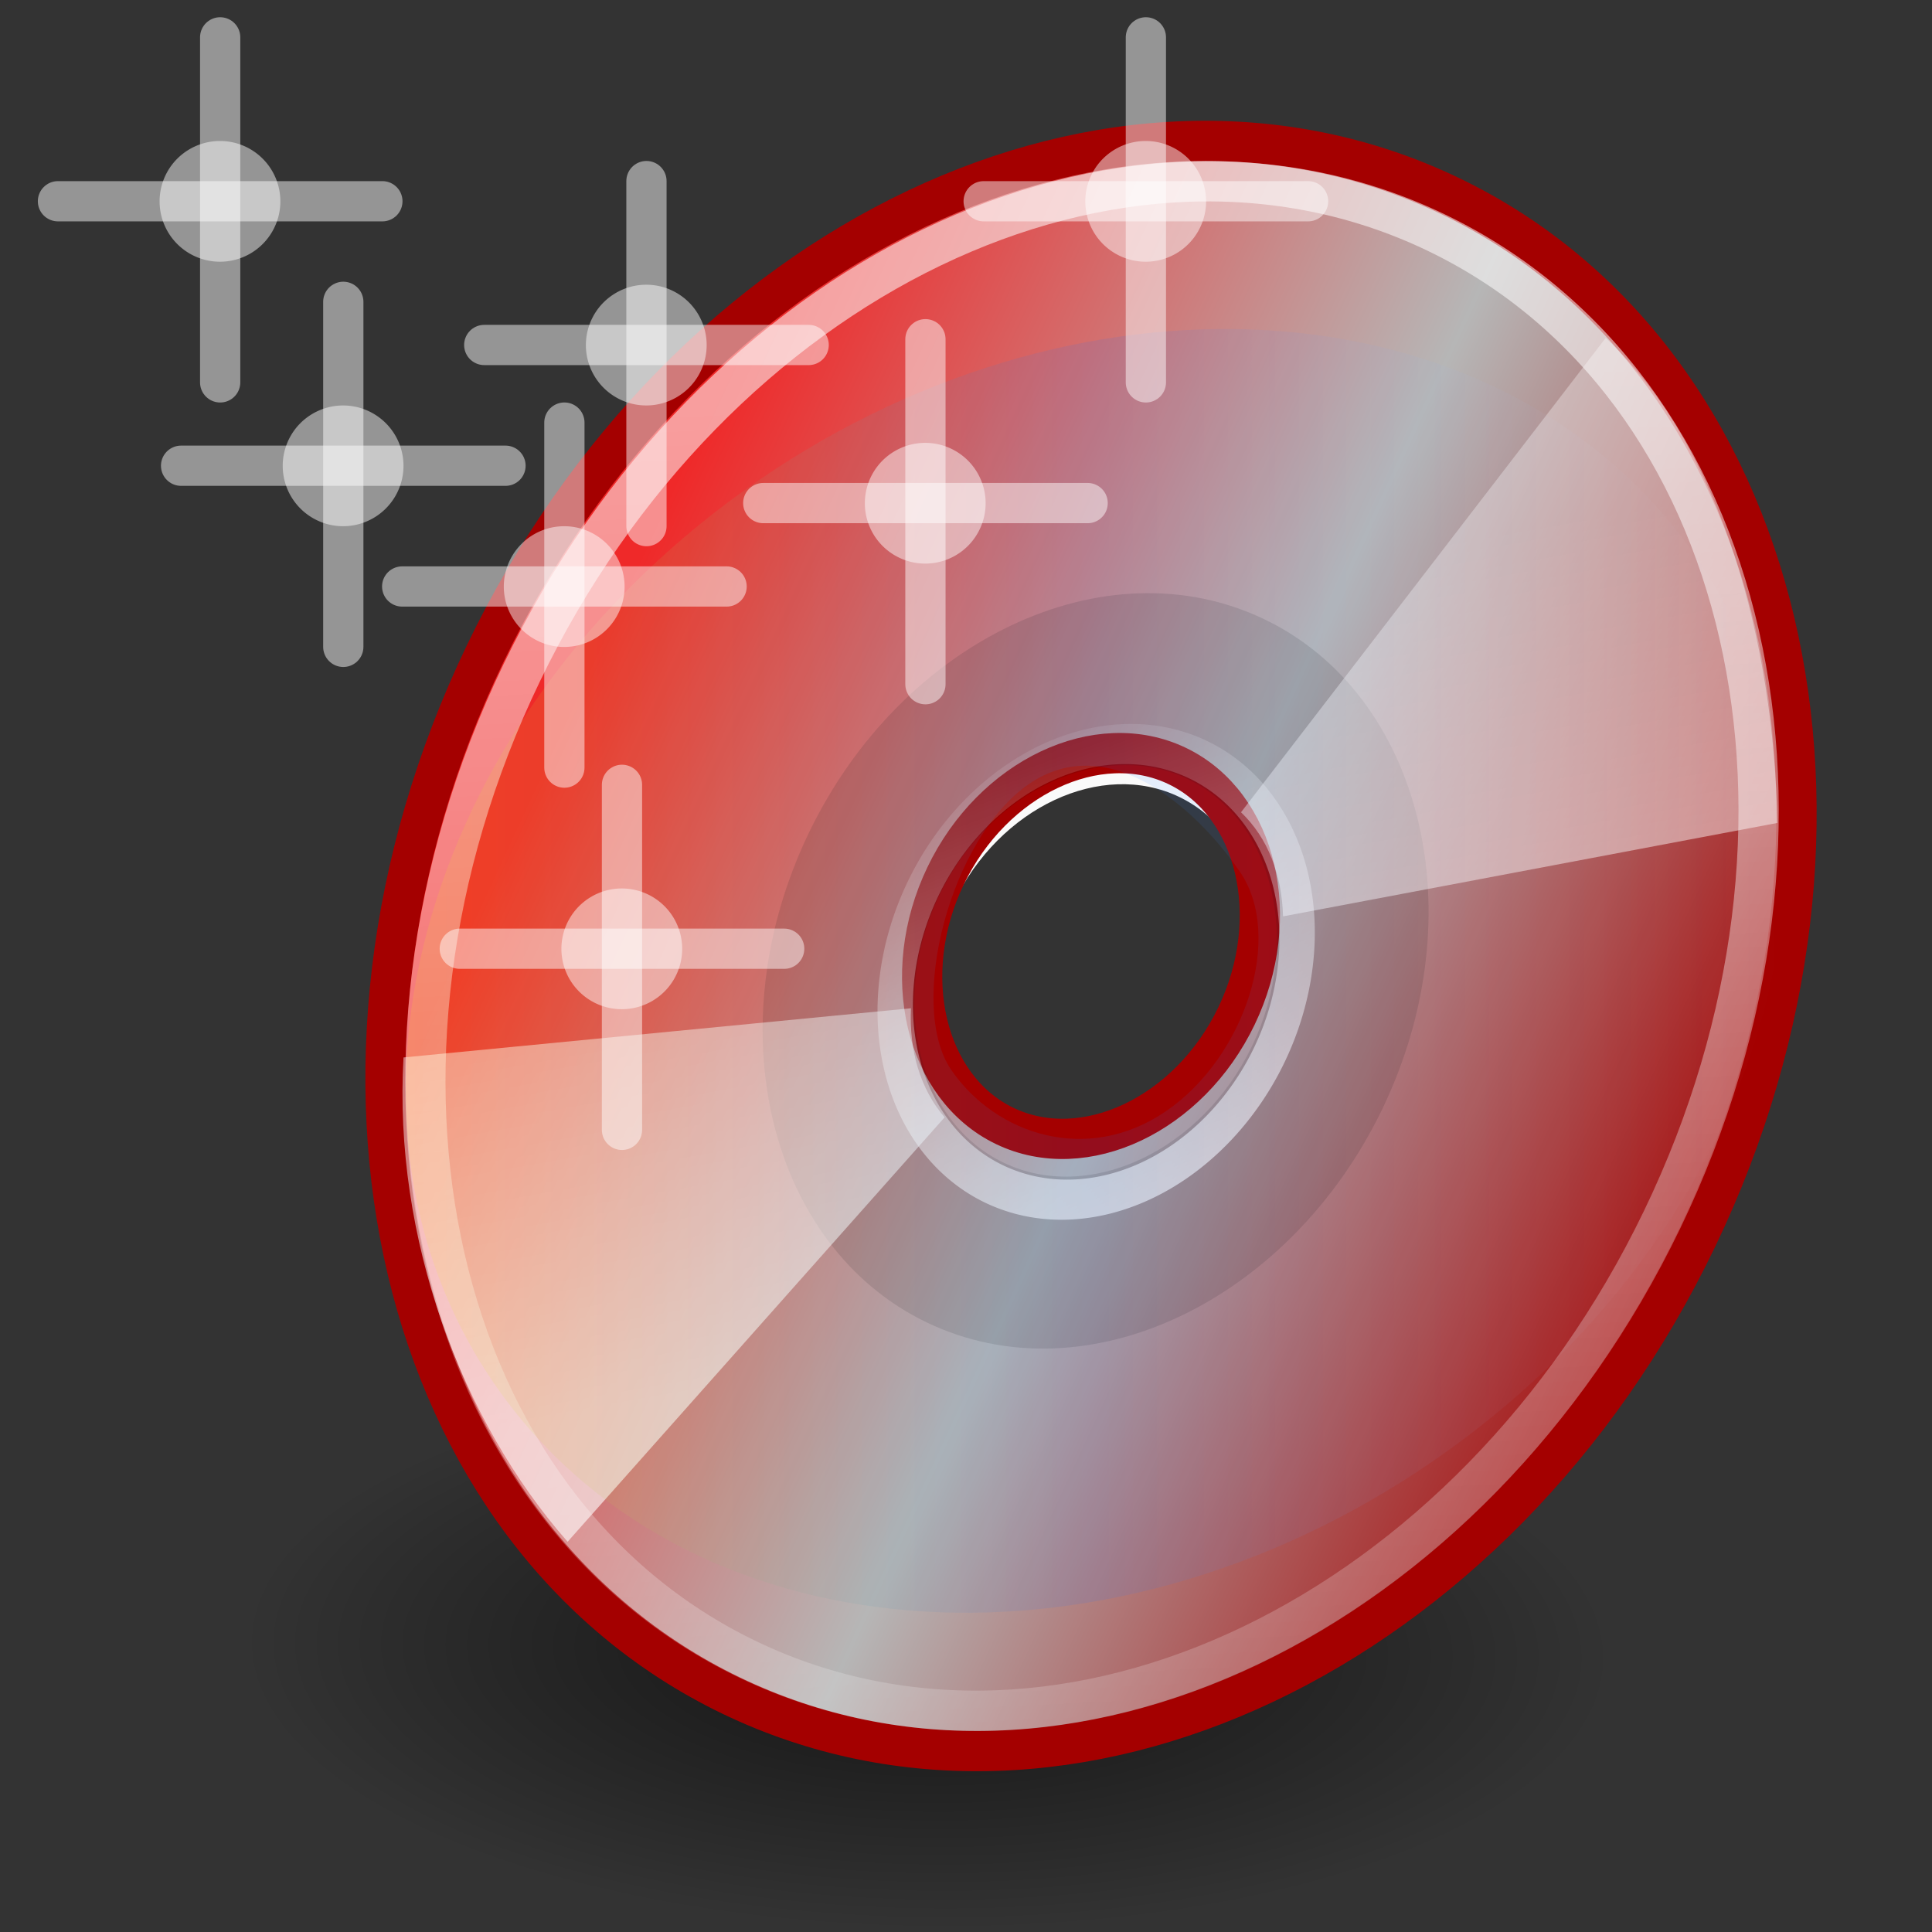 <?xml version="1.0" encoding="UTF-8" standalone="no"?>
<!-- Created with Inkscape (http://www.inkscape.org/) -->
<svg
   xmlns:dc="http://purl.org/dc/elements/1.1/"
   xmlns:cc="http://web.resource.org/cc/"
   xmlns:rdf="http://www.w3.org/1999/02/22-rdf-syntax-ns#"
   xmlns:svg="http://www.w3.org/2000/svg"
   xmlns="http://www.w3.org/2000/svg"
   xmlns:xlink="http://www.w3.org/1999/xlink"
   xmlns:sodipodi="http://inkscape.sourceforge.net/DTD/sodipodi-0.dtd"
   xmlns:inkscape="http://www.inkscape.org/namespaces/inkscape"
   width="48px"
   height="48px"
   id="svg1306"
   sodipodi:version="0.32"
   inkscape:version="0.43"
   sodipodi:docbase="/home/andreas/projekt/tango/scalable"
   sodipodi:docname="k3b.svg">
  <rect width="100%" height="100%" fill="#333333" stroke="none"/>
  <defs
     id="defs1308">
    <linearGradient
       inkscape:collect="always"
       xlink:href="#linearGradient6028"
       id="linearGradient10578"
       gradientUnits="userSpaceOnUse"
       x1="28.703"
       y1="31.495"
       x2="17.743"
       y2="18.367" />
    <linearGradient
       inkscape:collect="always"
       xlink:href="#linearGradient6036"
       id="linearGradient10576"
       gradientUnits="userSpaceOnUse"
       gradientTransform="matrix(0.716,0.343,-0.432,0.895,-49.699,-11.116)"
       x1="28.358"
       y1="7.393"
       x2="48.799"
       y2="54.698" />
    <linearGradient
       inkscape:collect="always"
       xlink:href="#linearGradient4236"
       id="linearGradient10574"
       gradientUnits="userSpaceOnUse"
       gradientTransform="matrix(0.881,0.424,-0.52,1.08,-52.665,-13.788)"
       x1="21.125"
       y1="14.625"
       x2="29"
       y2="28" />
    <linearGradient
       inkscape:collect="always"
       xlink:href="#linearGradient4236"
       id="linearGradient10572"
       gradientUnits="userSpaceOnUse"
       gradientTransform="matrix(0.881,0.424,-0.52,1.08,-52.665,-13.788)"
       x1="21.125"
       y1="14.625"
       x2="29"
       y2="28" />
    <linearGradient
       inkscape:collect="always"
       xlink:href="#aigrd2"
       id="linearGradient10570"
       gradientUnits="userSpaceOnUse"
       gradientTransform="matrix(0.86,0.415,-0.511,1.064,-51.946,-14.908)"
       x1="9.177"
       y1="26.361"
       x2="42.935"
       y2="25.789" />
    <linearGradient
       inkscape:collect="always"
       xlink:href="#aigrd1"
       id="linearGradient10568"
       gradientUnits="userSpaceOnUse"
       gradientTransform="matrix(0.839,0.404,-0.495,1.029,-51.701,-13.213)"
       x1="14.997"
       y1="11.188"
       x2="32.511"
       y2="34.307" />
    <radialGradient
       inkscape:collect="always"
       xlink:href="#linearGradient7844"
       id="radialGradient10566"
       gradientUnits="userSpaceOnUse"
       gradientTransform="matrix(1,2.592684e-17,4.836440e-17,0.333,2.291172e-14,25.064)"
       cx="24.547"
       cy="37.595"
       fx="24.547"
       fy="37.595"
       r="22.728" />
    <linearGradient
       id="linearGradient3394"
       gradientUnits="userSpaceOnUse"
       x1="12.274"
       y1="32.416"
       x2="35.391"
       y2="14.203">
      <stop
         offset="0"
         style="stop-color:#fff307;stop-opacity:1;"
         id="stop3396" />
      <stop
         offset="0.5"
         style="stop-color:#166eff;stop-opacity:1;"
         id="stop3398" />
      <stop
         offset="1"
         style="stop-color:#ffffff;stop-opacity:0;"
         id="stop3400" />
    </linearGradient>
    <linearGradient
       id="linearGradient6036"
       inkscape:collect="always">
      <stop
         id="stop6038"
         offset="0"
         style="stop-color:#ffffff;stop-opacity:1;" />
      <stop
         id="stop6040"
         offset="1"
         style="stop-color:#ffffff;stop-opacity:0;" />
    </linearGradient>
    <linearGradient
       id="linearGradient6028"
       inkscape:collect="always">
      <stop
         id="stop6030"
         offset="0"
         style="stop-color:#ffffff;stop-opacity:1;" />
      <stop
         id="stop6032"
         offset="1"
         style="stop-color:#ffffff;stop-opacity:0;" />
    </linearGradient>
    <linearGradient
       id="linearGradient4236">
      <stop
         id="stop4238"
         offset="0"
         style="stop-color:#ffffff;stop-opacity:0.327;" />
      <stop
         id="stop4240"
         offset="1"
         style="stop-color:#ffffff;stop-opacity:0.604;" />
    </linearGradient>
    <linearGradient
       y2="14.203"
       x2="35.391"
       y1="32.416"
       x1="12.274"
       gradientUnits="userSpaceOnUse"
       id="aigrd2">
      <stop
         id="stop3043"
         style="stop-color:#ef2929"
         offset="0" />
      <stop
         id="stop3045"
         style="stop-color:#B6B6B6"
         offset="0.5" />
      <stop
         id="stop3047"
         style="stop-color:#a40000"
         offset="1" />
    </linearGradient>
    <linearGradient
       y2="34.307"
       x2="32.511"
       y1="11.188"
       x1="14.997"
       gradientUnits="userSpaceOnUse"
       id="aigrd1">
      <stop
         id="stop3034"
         style="stop-color:#EBEBEB"
         offset="0" />
      <stop
         id="stop3036"
         style="stop-color:#FFFFFF"
         offset="0.5" />
      <stop
         id="stop3038"
         style="stop-color:#EBEBEB"
         offset="1" />
    </linearGradient>
    <linearGradient
       inkscape:collect="always"
       id="linearGradient7844">
      <stop
         style="stop-color:#000000;stop-opacity:1;"
         offset="0"
         id="stop7846" />
      <stop
         style="stop-color:#000000;stop-opacity:0;"
         offset="1"
         id="stop7848" />
    </linearGradient>
    <linearGradient
       inkscape:collect="always"
       xlink:href="#linearGradient3394"
       id="linearGradient13505"
       x1="-59.62"
       y1="20.243"
       x2="-25.337"
       y2="20.243"
       gradientUnits="userSpaceOnUse"
       gradientTransform="translate(-0.507,0)" />
  </defs>
  <sodipodi:namedview
     id="base"
     pagecolor="#ffffff"
     bordercolor="#666666"
     borderopacity="1.0"
     inkscape:pageopacity="0.0000000"
     inkscape:pageshadow="2"
     inkscape:zoom="14"
     inkscape:cx="31.890998"
     inkscape:cy="23.598163"
     inkscape:current-layer="g10156"
     showgrid="false"
     inkscape:grid-bbox="true"
     inkscape:document-units="px"
     fill="#3465a4"
     stroke="#3465a4"
     inkscape:window-width="1270"
     inkscape:window-height="945"
     inkscape:window-x="0"
     inkscape:window-y="25" />
  <g
     id="layer1"
     inkscape:label="Layer 1"
     inkscape:groupmode="layer">
    <g
       inkscape:label="Layer 1"
       id="g13485"
       transform="translate(58.428,41.807)">
      <g
         id="g10554"
         transform="translate(13.42,-35.286)">
        <path
           sodipodi:type="arc"
           style="opacity:0.626;color:#000000;fill:url(#radialGradient10566);fill-opacity:1;fill-rule:evenodd;stroke:none;stroke-width:1;stroke-linecap:round;stroke-linejoin:round;marker:none;marker-start:none;marker-mid:none;marker-end:none;stroke-miterlimit:4;stroke-dasharray:1 1 ;stroke-dashoffset:0;stroke-opacity:1;visibility:visible;display:inline;overflow:visible"
           id="path10170"
           sodipodi:cx="24.546707"
           sodipodi:cy="37.595428"
           sodipodi:rx="22.728432"
           sodipodi:ry="7.5761442"
           d="M 47.275 37.595 A 22.728 7.576 0 1 1  1.818,37.595 A 22.728 7.576 0 1 1  47.275 37.595 z"
           transform="matrix(0.75,1.039340e-2,-1.273853e-2,0.919,-66.734,-0.314)" />
        <g
           transform="translate(-1.643,-2.643)"
           id="g10156">
          <path
             id="path3040"
             d="M -34.325,2.239 C -42.468,-1.678 -52.876,3.198 -57.676,13.177 C -62.476,23.157 -59.788,34.331 -51.645,38.248 C -43.502,42.164 -33.095,37.289 -28.295,27.309 C -23.495,17.329 -26.183,6.155 -34.325,2.239 L -34.325,2.239 z M -45.064,24.564 C -46.994,23.636 -47.649,20.914 -46.511,18.547 C -45.373,16.181 -42.838,14.993 -40.907,15.922 C -38.976,16.851 -38.321,19.573 -39.459,21.939 C -40.598,24.305 -43.133,25.493 -45.064,24.564 z "
             style="fill:url(#linearGradient10568);fill-rule:nonzero;stroke:none;stroke-miterlimit:4" />
          <path
             id="path3049"
             d="M -34.158,1.002 C -42.504,-3.02 -53.2,2.047 -58.155,12.37 C -63.111,22.692 -60.385,34.227 -52.04,38.248 C -43.694,42.27 -32.998,37.203 -28.043,26.88 C -23.087,16.558 -25.813,5.023 -34.158,1.002 L -34.158,1.002 z M -45.245,24.095 C -47.224,23.141 -47.888,20.331 -46.713,17.884 C -45.538,15.436 -42.932,14.202 -40.953,15.155 C -38.974,16.109 -38.31,18.919 -39.486,21.366 C -40.661,23.814 -43.266,25.048 -45.245,24.095 z "
             style="fill:url(#linearGradient10570);fill-rule:nonzero;stroke:#a40000;stroke-miterlimit:4;stroke-opacity:1" />
          <path
             id="path3051"
             d="M -38.785,11.511 C -42.764,9.597 -47.819,12.053 -50.11,16.816 C -52.455,21.693 -51.071,27.106 -47.185,28.975 C -43.206,30.889 -38.151,28.433 -35.86,23.67 C -33.515,18.794 -34.899,13.38 -38.785,11.511 L -38.785,11.511 z M -45.276,25.006 C -47.404,23.983 -48.126,20.982 -46.871,18.374 C -45.617,15.766 -42.822,14.457 -40.694,15.48 C -38.566,16.504 -37.844,19.504 -39.099,22.112 C -40.353,24.721 -43.148,26.03 -45.276,25.006 z "
             style="opacity:0.11;fill-rule:nonzero;stroke:none;stroke-miterlimit:4" />
          <path
             style="fill:url(#linearGradient10572);fill-opacity:1;fill-rule:nonzero;stroke:none;stroke-miterlimit:4;stroke-opacity:1"
             d="M -30.312,4.519 L -39.372,16.303 C -38.703,16.943 -38.358,17.849 -38.328,18.889 L -26.048,16.568 C -26.119,12.139 -27.422,7.224 -30.312,4.519 z "
             id="path3916"
             sodipodi:nodetypes="ccccc" />
          <path
             id="path4214"
             d="M -56.103,34.427 L -46.736,23.882 C -47.346,23.172 -47.619,22.224 -47.573,21.172 L -60.18,22.394 C -60.436,26.873 -58.746,31.423 -56.103,34.427 z "
             style="fill:url(#linearGradient10574);fill-opacity:1;fill-rule:nonzero;stroke:none;stroke-miterlimit:4;stroke-opacity:1"
             sodipodi:nodetypes="ccccc" />
          <path
             style="opacity:0.546;fill:none;fill-rule:nonzero;stroke:url(#linearGradient10576);stroke-miterlimit:4;stroke-opacity:1"
             d="M -34.525,1.899 C -42.376,-1.868 -52.501,3.005 -57.24,12.831 C -61.979,22.657 -59.476,33.586 -51.624,37.353 C -43.772,41.119 -33.648,36.246 -28.909,26.42 C -24.17,16.594 -26.673,5.665 -34.525,1.899 L -34.525,1.899 z "
             id="path5264"
             sodipodi:nodetypes="cccccc" />
          <path
             sodipodi:type="arc"
             style="opacity:0.672;color:#000000;fill:none;fill-opacity:0.316;fill-rule:nonzero;stroke:url(#linearGradient10578);stroke-width:1.074;stroke-linecap:butt;stroke-linejoin:miter;marker:none;marker-start:none;marker-mid:none;marker-end:none;stroke-miterlimit:4;stroke-dashoffset:0;stroke-opacity:1;visibility:visible;display:inline;overflow:visible"
             id="path6026"
             sodipodi:cx="24.306795"
             sodipodi:cy="24.930641"
             sodipodi:rx="6.0987959"
             sodipodi:ry="6.0987959"
             d="M 30.406 24.931 A 6.099 6.099 0 1 1  18.208,24.931 A 6.099 6.099 0 1 1  30.406 24.931 z"
             transform="matrix(0.705,0.339,-0.416,0.864,-49.736,-9.513)" />
          <path
             style="opacity:0.114;fill:url(#linearGradient13505);fill-opacity:1;fill-rule:nonzero;stroke:none;stroke-miterlimit:4;stroke-opacity:1"
             d="M -28.044,9.988 C -32.682,3.231 -43.071,2.368 -51.352,8.052 C -59.634,13.736 -62.564,23.741 -57.926,30.498 C -53.289,37.255 -42.9,38.118 -34.618,32.434 C -26.336,26.75 -23.406,16.745 -28.044,9.988 L -28.044,9.988 z M -46.571,22.704 C -47.671,21.102 -46.603,16.948 -44.64,15.6 C -42.676,14.252 -40.499,16.18 -39.399,17.782 C -38.3,19.384 -39.266,22.377 -41.23,23.725 C -43.193,25.072 -45.471,24.307 -46.571,22.704 z "
             id="path3390"
             sodipodi:nodetypes="cssscccsssc" />
          <path
             style="opacity:0.478;fill:none;fill-opacity:0.75;fill-rule:evenodd;stroke:#ffffff;stroke-width:1px;stroke-linecap:round;stroke-linejoin:miter;stroke-opacity:1"
             d="M -47.213,4.55 L -47.213,13.121"
             id="path15227" />
          <path
             style="opacity:0.478;fill:none;fill-opacity:0.75;fill-rule:evenodd;stroke:#ffffff;stroke-width:1px;stroke-linecap:round;stroke-linejoin:miter;stroke-opacity:1"
             d="M -43.183,8.621 L -51.242,8.621"
             id="path15955" />
          <path
             sodipodi:type="arc"
             style="opacity:0.478;fill:#ffffff;fill-opacity:1;stroke:none;stroke-width:1;stroke-linecap:round;stroke-linejoin:miter;stroke-miterlimit:4;stroke-dasharray:none;stroke-dashoffset:0;stroke-opacity:1"
             id="path15957"
             sodipodi:cx="23.385031"
             sodipodi:cy="12.518392"
             sodipodi:rx="1.0606601"
             sodipodi:ry="1.0354064"
             d="M 24.446 12.518 A 1.061 1.035 0 1 1  22.324,12.518 A 1.061 1.035 0 1 1  24.446 12.518 z"
             transform="matrix(1.414,0,0,1.449,-80.284,-9.514)" />
          <g
             id="g15965"
             transform="translate(-0.507,0)">
            <path
               id="path15959"
               d="M -55.676,6.621 L -55.676,15.193"
               style="opacity:0.478;fill:none;fill-opacity:0.75;fill-rule:evenodd;stroke:#ffffff;stroke-width:1px;stroke-linecap:round;stroke-linejoin:miter;stroke-opacity:1" />
            <path
               id="path15961"
               d="M -51.646,10.693 L -59.706,10.693"
               style="opacity:0.478;fill:none;fill-opacity:0.75;fill-rule:evenodd;stroke:#ffffff;stroke-width:1px;stroke-linecap:round;stroke-linejoin:miter;stroke-opacity:1" />
            <path
               transform="matrix(1.414,0,0,1.449,-88.747,-7.443)"
               d="M 24.446 12.518 A 1.061 1.035 0 1 1  22.324,12.518 A 1.061 1.035 0 1 1  24.446 12.518 z"
               sodipodi:ry="1.0354064"
               sodipodi:rx="1.0606601"
               sodipodi:cy="12.518392"
               sodipodi:cx="23.385031"
               id="path15963"
               style="opacity:0.478;fill:#ffffff;fill-opacity:1;stroke:none;stroke-width:1;stroke-linecap:round;stroke-linejoin:miter;stroke-miterlimit:4;stroke-dasharray:none;stroke-dashoffset:0;stroke-opacity:1"
               sodipodi:type="arc" />
          </g>
          <g
             transform="translate(13.94,-9.571)"
             id="g15970">
            <path
               id="path15972"
               d="M -55.676,6.621 L -55.676,15.193"
               style="opacity:0.478;fill:none;fill-opacity:0.75;fill-rule:evenodd;stroke:#ffffff;stroke-width:1px;stroke-linecap:round;stroke-linejoin:miter;stroke-opacity:1" />
            <path
               id="path15974"
               d="M -51.646,10.693 L -59.706,10.693"
               style="opacity:0.478;fill:none;fill-opacity:0.75;fill-rule:evenodd;stroke:#ffffff;stroke-width:1px;stroke-linecap:round;stroke-linejoin:miter;stroke-opacity:1" />
            <path
               transform="matrix(1.414,0,0,1.449,-88.747,-7.443)"
               d="M 24.446 12.518 A 1.061 1.035 0 1 1  22.324,12.518 A 1.061 1.035 0 1 1  24.446 12.518 z"
               sodipodi:ry="1.0354064"
               sodipodi:rx="1.0606601"
               sodipodi:cy="12.518392"
               sodipodi:cx="23.385031"
               id="path15976"
               style="opacity:0.478;fill:#ffffff;fill-opacity:1;stroke:none;stroke-width:1;stroke-linecap:round;stroke-linejoin:miter;stroke-miterlimit:4;stroke-dasharray:none;stroke-dashoffset:0;stroke-opacity:1"
               sodipodi:type="arc" />
          </g>
          <g
             transform="translate(0.924,9)"
             id="g15978">
            <path
               id="path15980"
               d="M -55.676,6.621 L -55.676,15.193"
               style="opacity:0.478;fill:none;fill-opacity:0.75;fill-rule:evenodd;stroke:#ffffff;stroke-width:1px;stroke-linecap:round;stroke-linejoin:miter;stroke-opacity:1" />
            <path
               id="path15982"
               d="M -51.646,10.693 L -59.706,10.693"
               style="opacity:0.478;fill:none;fill-opacity:0.75;fill-rule:evenodd;stroke:#ffffff;stroke-width:1px;stroke-linecap:round;stroke-linejoin:miter;stroke-opacity:1" />
            <path
               transform="matrix(1.414,0,0,1.449,-88.747,-7.443)"
               d="M 24.446 12.518 A 1.061 1.035 0 1 1  22.324,12.518 A 1.061 1.035 0 1 1  24.446 12.518 z"
               sodipodi:ry="1.0354064"
               sodipodi:rx="1.0606601"
               sodipodi:cy="12.518392"
               sodipodi:cx="23.385031"
               id="path15984"
               style="opacity:0.478;fill:#ffffff;fill-opacity:1;stroke:none;stroke-width:1;stroke-linecap:round;stroke-linejoin:miter;stroke-miterlimit:4;stroke-dasharray:none;stroke-dashoffset:0;stroke-opacity:1"
               sodipodi:type="arc" />
          </g>
          <g
             transform="translate(1.532,-6)"
             id="g15986"
             style="fill:#3465a4;stroke:#3465a4">
            <g
               id="g15994">
              <path
                 style="opacity:0.478;fill:#3465a4;fill-opacity:0.75;fill-rule:evenodd;stroke:#ffffff;stroke-width:1px;stroke-linecap:round;stroke-linejoin:miter;stroke-opacity:1"
                 d="M -55.676,6.621 L -55.676,15.193"
                 id="path15988" />
              <path
                 style="opacity:0.478;fill:#3465a4;fill-opacity:0.75;fill-rule:evenodd;stroke:#ffffff;stroke-width:1px;stroke-linecap:round;stroke-linejoin:miter;stroke-opacity:1"
                 d="M -51.646,10.693 L -59.706,10.693"
                 id="path15990" />
              <path
                 sodipodi:type="arc"
                 style="opacity:0.478;fill:#ffffff;fill-opacity:1;stroke:none;stroke-width:1;stroke-linecap:round;stroke-linejoin:miter;stroke-miterlimit:4;stroke-dasharray:none;stroke-dashoffset:0;stroke-opacity:1"
                 id="path15992"
                 sodipodi:cx="23.385031"
                 sodipodi:cy="12.518392"
                 sodipodi:rx="1.0606601"
                 sodipodi:ry="1.0354064"
                 d="M 24.446 12.518 A 1.061 1.035 0 1 1  22.324,12.518 A 1.061 1.035 0 1 1  24.446 12.518 z"
                 transform="matrix(1.414,0,0,1.449,-88.747,-7.443)" />
            </g>
            <g
               transform="translate(-7.532,3)"
               style="fill:#ffffff;stroke:#ffffff;fill-opacity:1;stroke-opacity:1"
               id="g15999">
              <path
                 style="opacity:0.478;fill:#ffffff;fill-opacity:1;fill-rule:evenodd;stroke:#ffffff;stroke-width:1px;stroke-linecap:round;stroke-linejoin:miter;stroke-opacity:1"
                 d="M -55.676,6.621 L -55.676,15.193"
                 id="path16001" />
              <path
                 style="opacity:0.478;fill:#ffffff;fill-opacity:1;fill-rule:evenodd;stroke:#ffffff;stroke-width:1px;stroke-linecap:round;stroke-linejoin:miter;stroke-opacity:1"
                 d="M -51.646,10.693 L -59.706,10.693"
                 id="path16003" />
              <path
                 sodipodi:type="arc"
                 style="opacity:0.478;fill:#ffffff;fill-opacity:1;stroke:none;stroke-width:1;stroke-linecap:round;stroke-linejoin:miter;stroke-miterlimit:4;stroke-dasharray:none;stroke-dashoffset:0;stroke-opacity:1"
                 id="path16005"
                 sodipodi:cx="23.385031"
                 sodipodi:cy="12.518392"
                 sodipodi:rx="1.0606601"
                 sodipodi:ry="1.0354064"
                 d="M 24.446 12.518 A 1.061 1.035 0 1 1  22.324,12.518 A 1.061 1.035 0 1 1  24.446 12.518 z"
                 transform="matrix(1.414,0,0,1.449,-88.747,-7.443)" />
            </g>
            <g
               transform="translate(-10.591,-3.571)"
               style="fill:#ffffff;stroke:#ffffff;fill-opacity:1;stroke-opacity:1"
               id="g16007">
              <path
                 style="opacity:0.478;fill:#ffffff;fill-opacity:1;fill-rule:evenodd;stroke:#ffffff;stroke-width:1px;stroke-linecap:round;stroke-linejoin:miter;stroke-opacity:1"
                 d="M -55.676,6.621 L -55.676,15.193"
                 id="path16009" />
              <path
                 style="opacity:0.478;fill:#ffffff;fill-opacity:1;fill-rule:evenodd;stroke:#ffffff;stroke-width:1px;stroke-linecap:round;stroke-linejoin:miter;stroke-opacity:1"
                 d="M -51.646,10.693 L -59.706,10.693"
                 id="path16011" />
              <path
                 sodipodi:type="arc"
                 style="opacity:0.478;fill:#ffffff;fill-opacity:1;stroke:none;stroke-width:1;stroke-linecap:round;stroke-linejoin:miter;stroke-miterlimit:4;stroke-dasharray:none;stroke-dashoffset:0;stroke-opacity:1"
                 id="path16013"
                 sodipodi:cx="23.385031"
                 sodipodi:cy="12.518392"
                 sodipodi:rx="1.0606601"
                 sodipodi:ry="1.0354064"
                 d="M 24.446 12.518 A 1.061 1.035 0 1 1  22.324,12.518 A 1.061 1.035 0 1 1  24.446 12.518 z"
                 transform="matrix(1.414,0,0,1.449,-88.747,-7.443)" />
            </g>
          </g>
        </g>
      </g>
    </g>
  </g>
</svg>
